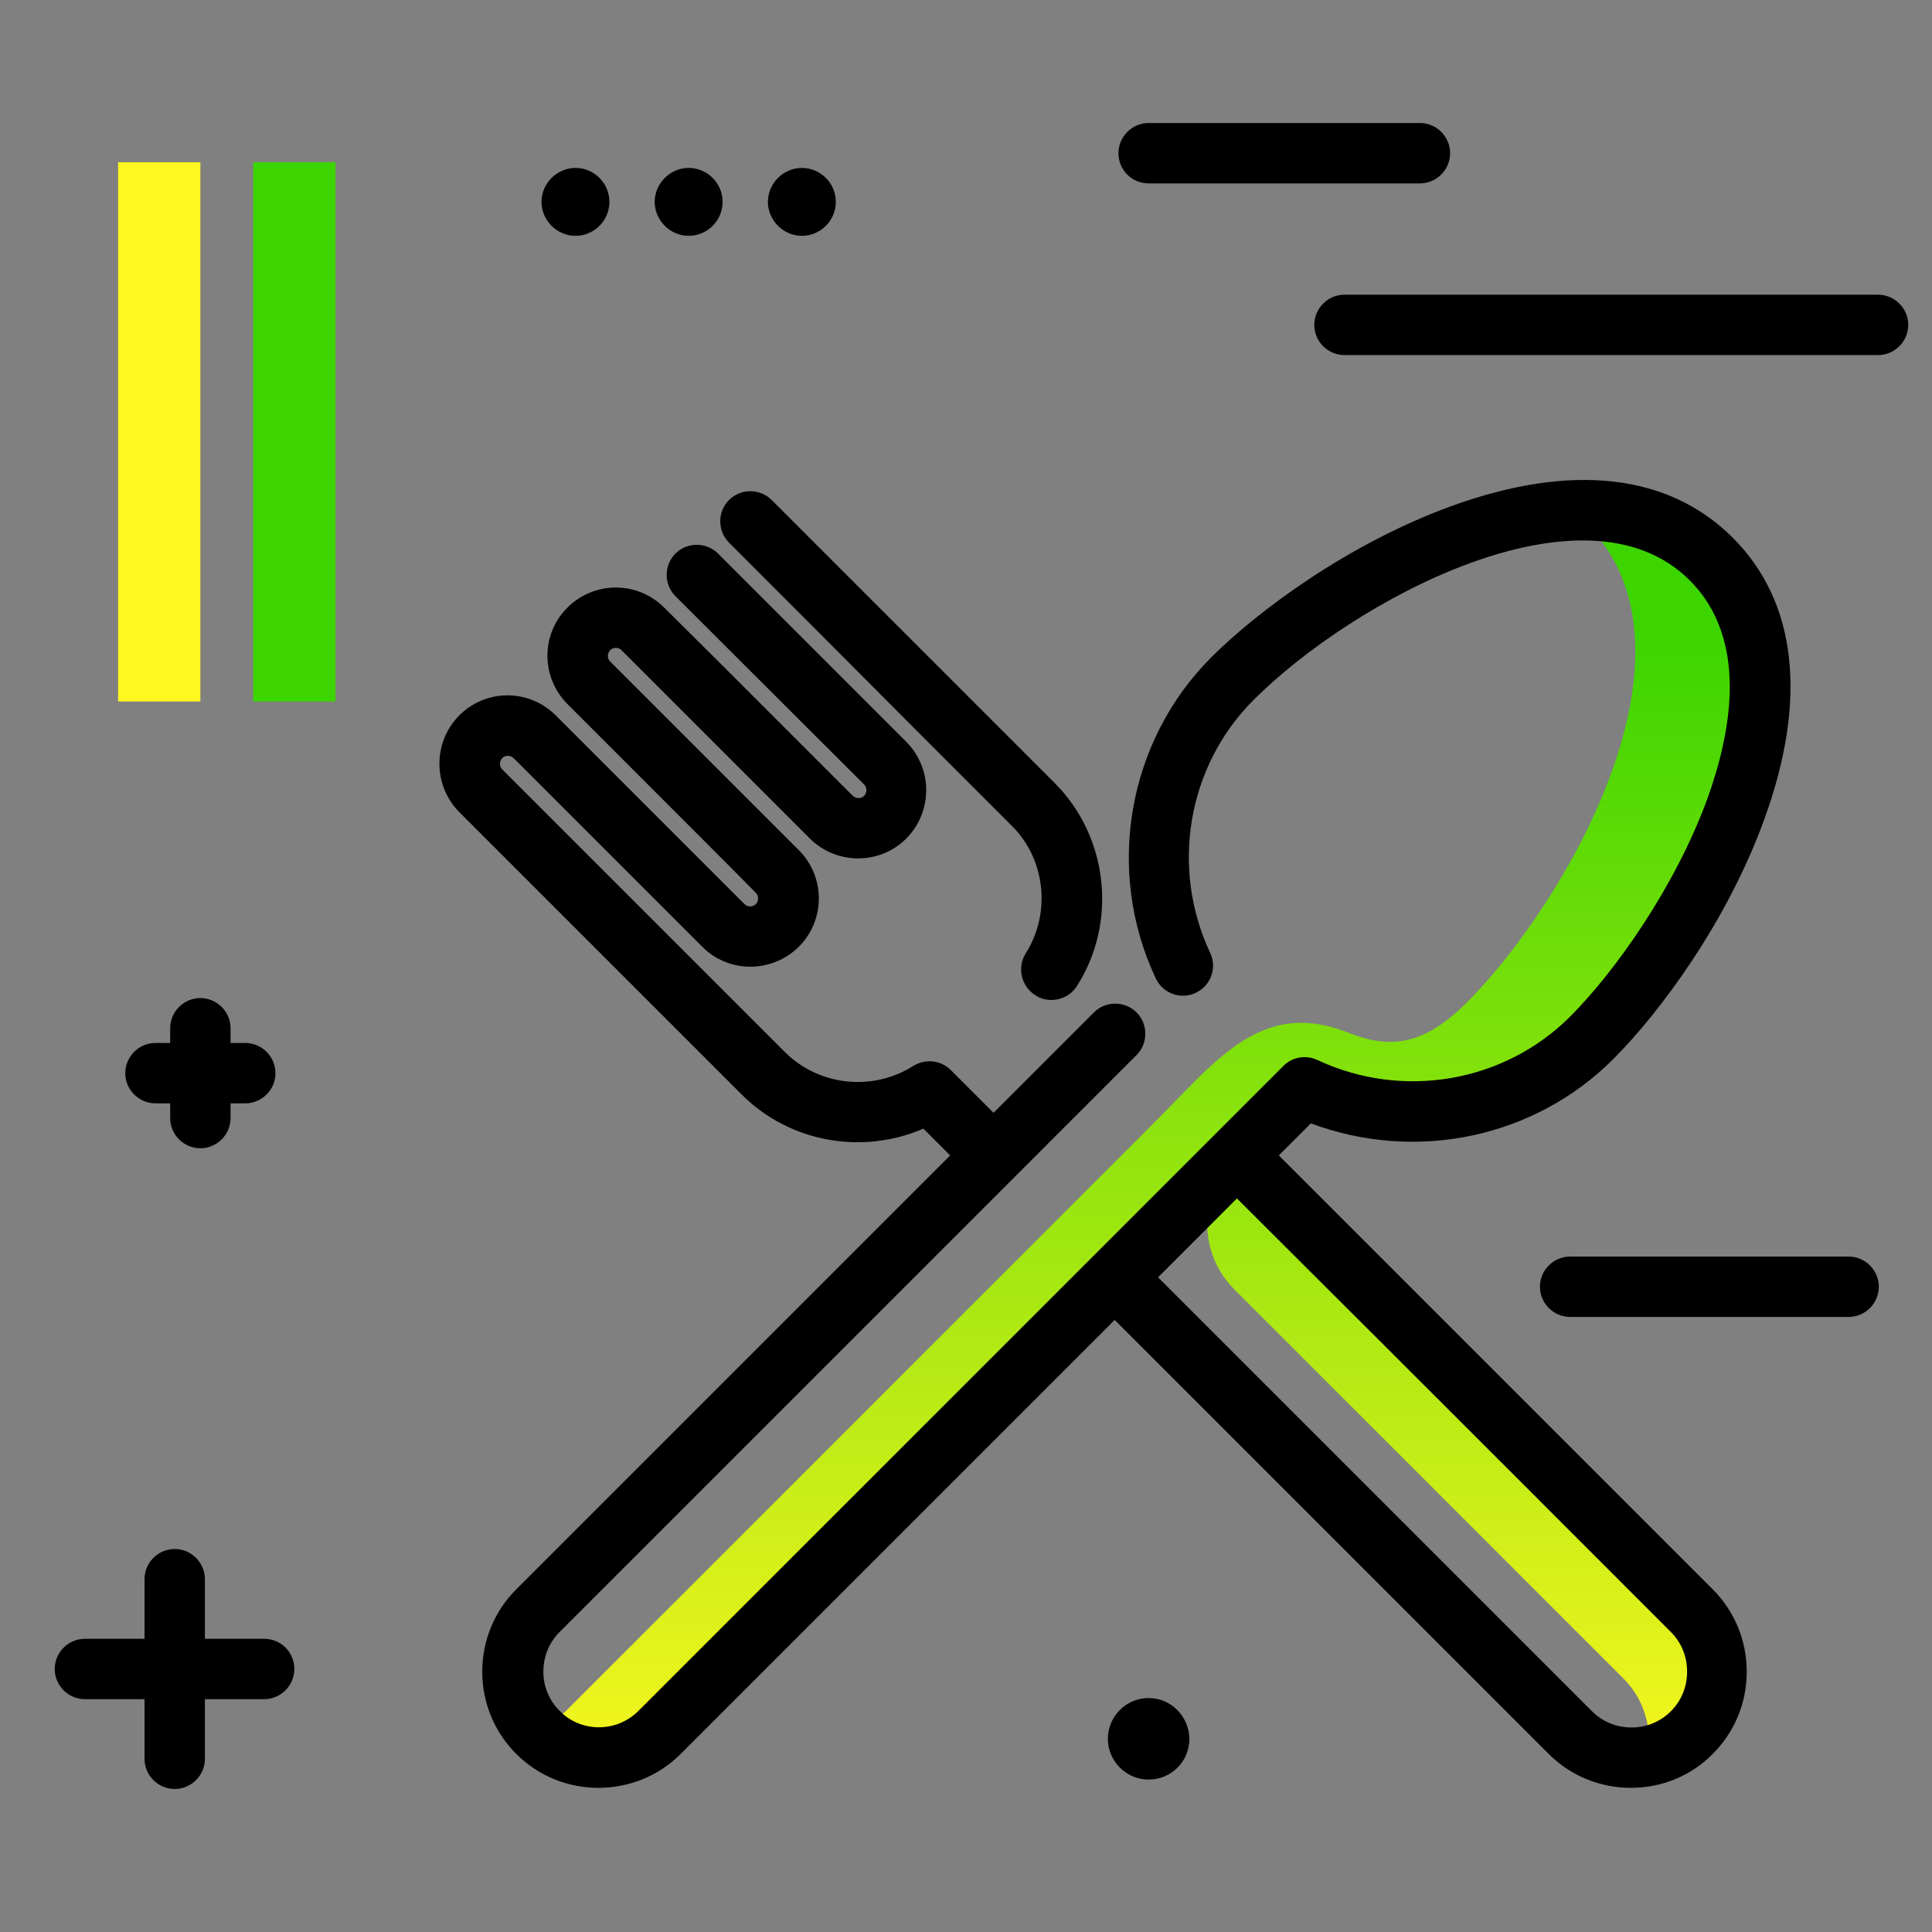 <svg version="1.1" xmlns="http://www.w3.org/2000/svg" xmlns:xlink="http://www.w3.org/1999/xlink" x="0px" y="0px" viewBox="0 0 512 512"><rect x="0" y="0" width="512" height="512" fill="#808080" stroke="none"/><linearGradient id="SVGID_1_" gradientUnits="userSpaceOnUse" x1="306.577" y1="481.924" x2="306.577" y2="168.936"><stop offset="0" style="stop-color: #fff720"></stop><stop offset="1" style="stop-color: #3cd500"></stop></linearGradient><path fill="url(#SVGID_1_)" d="M327.8,306.2l-32.2,32.2c-52.3,52.3-117.7,117.7-120.7,120.7c-8.9,8.9-14.9,12.3-23.8,3.4 c-1.9-1.9-3.4-4.1-4.5-6.4c1.3-0.8,2.5-1.8,3.6-2.9c2.9-2.9,68.3-68.3,120.7-120.7l32.2-32.2c2.6-2.6,7.5-7.6,13-13.2 c13-13.2,24.1-20.2,41.3-13.4c10.3,4.1,19.4,3.9,31.3-8c26.3-26.3,65.2-93.4,31.7-126.9c0,0,0,0,0,0c-1.3-1.3-0.4-3.6,1.5-3.6 c12,0.4,23,4.2,31.7,12.9c33.5,33.4-5.5,100.6-31.7,126.9c-20.6,20.6-51.1,24.8-76,13.1C340.8,293.2,334.7,299.3,327.8,306.2z M327.8,306.2l-0.6,0.6c-9.7,9.7-9.7,25.4,0,35c46.8,46.8,100.4,100.4,103.1,103.1c5.5,5.5,7.6,13.2,6.3,20.4 c4.3-0.8,8.5-2.9,11.9-6.3c8.9-8.9,8.9-23.3,0-32.2C445.4,423.7,377.5,355.9,327.8,306.2z"></path><path d="M427.5,280.7c12.3-12.3,30.2-36.3,40.1-63.7c11.5-31.7,8.6-57.5-8.4-74.5c-17-17-42.8-19.9-74.5-8.4 c-27.3,9.9-51.4,27.8-63.7,40.1c-22.2,22.2-28.2,56.5-14.7,85.1c1.9,4,6.6,5.7,10.6,3.8c4-1.9,5.7-6.6,3.8-10.6 c-10.6-22.6-6-49.5,11.5-67c26.4-26.4,87.7-59.6,115.6-31.7c15.6,15.6,11.1,40,4.7,57.8c-8.5,23.3-24.4,45.8-36.4,57.8 c-17.5,17.5-44.4,22.1-67,11.5c-3-1.4-6.7-0.8-9,1.6l-50.2,50.2c0,0,0,0,0,0c0,0,0,0,0,0l-45.4,45.4c-39.3,39.3-73.2,73.2-75.3,75.3 c-5.8,5.8-15.2,5.8-20.9,0c-2.8-2.8-4.3-6.5-4.3-10.4c0-4,1.5-7.7,4.3-10.5c2.4-2.4,44.6-44.6,89.3-89.3l63.6-63.6 c3.1-3.1,3.1-8.2,0-11.3c-3.1-3.1-8.2-3.1-11.3,0l-26.6,26.6L252,283.6c-2.7-2.7-6.8-3.1-10-1.1c-10.7,6.8-25,5.3-34-3.7 c-5.7-5.7-38.9-38.9-59.2-59.2l-15.7-15.7c-0.8-0.8-0.8-2.1,0-3c0.8-0.8,2.1-0.8,3,0l20.3,20.3c13.1,13.1,28,28,29.7,29.7 c7.1,7.1,18.5,7,25.6,0c3.4-3.4,5.3-8,5.3-12.8c0-4.8-1.9-9.4-5.3-12.8c-2.4-2.4-29.8-29.8-43.1-43.1l-6.9-6.9c-0.8-0.8-0.8-2.1,0-3 c0.5-0.5,1.1-0.6,1.5-0.6c0,0,0,0,0,0c0.4,0,1,0.1,1.5,0.6l16.1,16.1c13.9,13.9,32,32,33.8,33.8c7,7,18.5,7.1,25.6,0 c7-7.1,7-18.5,0-25.6c-3-3-46.9-46.9-49.9-49.9c-3.1-3.1-8.2-3.1-11.3,0c-3.1,3.1-3.1,8.2,0,11.3c3,3,47,46.9,50,49.9 c0.8,0.8,0.8,2.2,0,3c-0.8,0.8-2.1,0.8-3,0c-1.9-1.9-19.9-19.9-33.8-33.8L176,161c-3.4-3.4-8-5.3-12.8-5.3c0,0,0,0,0,0 c-4.8,0-9.4,1.9-12.8,5.3c-7.1,7-7.1,18.5,0,25.6l6.9,6.9c13.2,13.2,40.7,40.7,43,43.1c0.5,0.5,0.6,1.1,0.6,1.5c0,0.4-0.1,1-0.6,1.5 c-0.5,0.5-1.1,0.6-1.5,0.6c-0.4,0-1-0.1-1.5-0.6c-1.7-1.7-16.6-16.6-29.7-29.7l-20.3-20.3c-7.1-7.1-18.5-7.1-25.6,0 c-7,7.1-7,18.5,0,25.6l15.7,15.7c20.3,20.3,53.5,53.5,59.2,59.2c12.7,12.7,32,16,48.1,9l7.1,7.1l-25.7,25.7 c-44.7,44.7-87,87-89.3,89.3c-5.8,5.8-9,13.6-9,21.8c0,8.2,3.2,16,9,21.8c6,6,13.9,9,21.8,9c7.9,0,15.8-3,21.8-9 c2.1-2.1,36-36,75.3-75.3l39.7-39.7l86.4,86.4c16.2,16.2,27.4,27.4,28.6,28.6c5.8,5.8,13.6,9,21.8,9c0,0,0,0,0,0 c8.2,0,16-3.2,21.7-9c5.8-5.8,9-13.5,9-21.8c0-8.2-3.2-16-9-21.8c-3-3-65.9-65.9-115-115l8.5-8.5 C375.2,308.1,406.6,301.6,427.5,280.7z M442.8,432.5c2.8,2.8,4.3,6.5,4.3,10.5c0,4-1.5,7.7-4.3,10.5c-2.8,2.8-6.5,4.3-10.4,4.3 c0,0,0,0,0,0c-4,0-7.7-1.5-10.5-4.3c-1.2-1.2-12.4-12.4-28.6-28.6l-86.4-86.4l20.9-20.9C376.9,366.5,439.8,429.5,442.8,432.5z M193.2,143.8c-3.1-3.1-3.1-8.2,0-11.3c3.1-3.1,8.2-3.1,11.3,0c2,2,29.7,29.7,50,50c11.9,11.9,22.1,22.1,25,25 c14.2,14.2,16.7,36.9,5.9,53.8c-1.5,2.4-4.1,3.7-6.8,3.7c-1.5,0-3-0.4-4.3-1.3c-3.7-2.4-4.8-7.3-2.5-11c6.8-10.7,5.3-25-3.7-33.9 c-2.9-2.9-13.1-13.1-25-25C222.9,173.5,195.2,145.8,193.2,143.8z"></path><g><path fill="#FFF720" d="M53.1,185.9H31.3V43h21.8V185.9z"></path><path fill="#3CD500" d="M88.9,185.9H67.1V43h21.8V185.9z"></path></g><path fill="#000000" d="M78,442.3c0,4.4-3.6,8-8,8H54.3v15.8c0,4.4-3.6,8-8,8s-8-3.6-8-8v-15.8H22.5c-4.4,0-8-3.6-8-8s3.6-8,8-8 h15.8v-15.8c0-4.4,3.6-8,8-8s8,3.6,8,8v15.8H70C74.5,434.3,78,437.9,78,442.3z M41.2,292.4h3.9v3.9c0,4.4,3.6,8,8,8s8-3.6,8-8v-3.9 H65c4.4,0,8-3.6,8-8s-3.6-8-8-8h-3.9v-3.9c0-4.4-3.6-8-8-8s-8,3.6-8,8v3.9h-3.9c-4.4,0-8,3.6-8,8S36.8,292.4,41.2,292.4z M497.7,78.1H356.3c-4.4,0-8,3.6-8,8s3.6,8,8,8h141.4c4.4,0,8-3.6,8-8S502.1,78.1,497.7,78.1z M161.5,53.5c0,5-4.1,9-9,9s-9-4.1-9-9 s4.1-9,9-9S161.5,48.5,161.5,53.5z M191.5,53.5c0,5-4.1,9-9,9s-9-4.1-9-9s4.1-9,9-9S191.5,48.5,191.5,53.5z M221.5,53.5 c0,5-4.1,9-9,9s-9-4.1-9-9s4.1-9,9-9S221.5,48.5,221.5,53.5z M304.4,48.6h71.9c4.4,0,8-3.6,8-8s-3.6-8-8-8h-71.9c-4.4,0-8,3.6-8,8 S299.9,48.6,304.4,48.6z M489.9,333h-73.8c-4.4,0-8,3.6-8,8s3.6,8,8,8h73.8c4.4,0,8-3.6,8-8S494.3,333,489.9,333z M304.4,450 c-5.9,0-10.8,4.8-10.8,10.8c0,5.9,4.8,10.8,10.8,10.8s10.8-4.8,10.8-10.8C315.1,454.8,310.3,450,304.4,450z"></path></svg>
